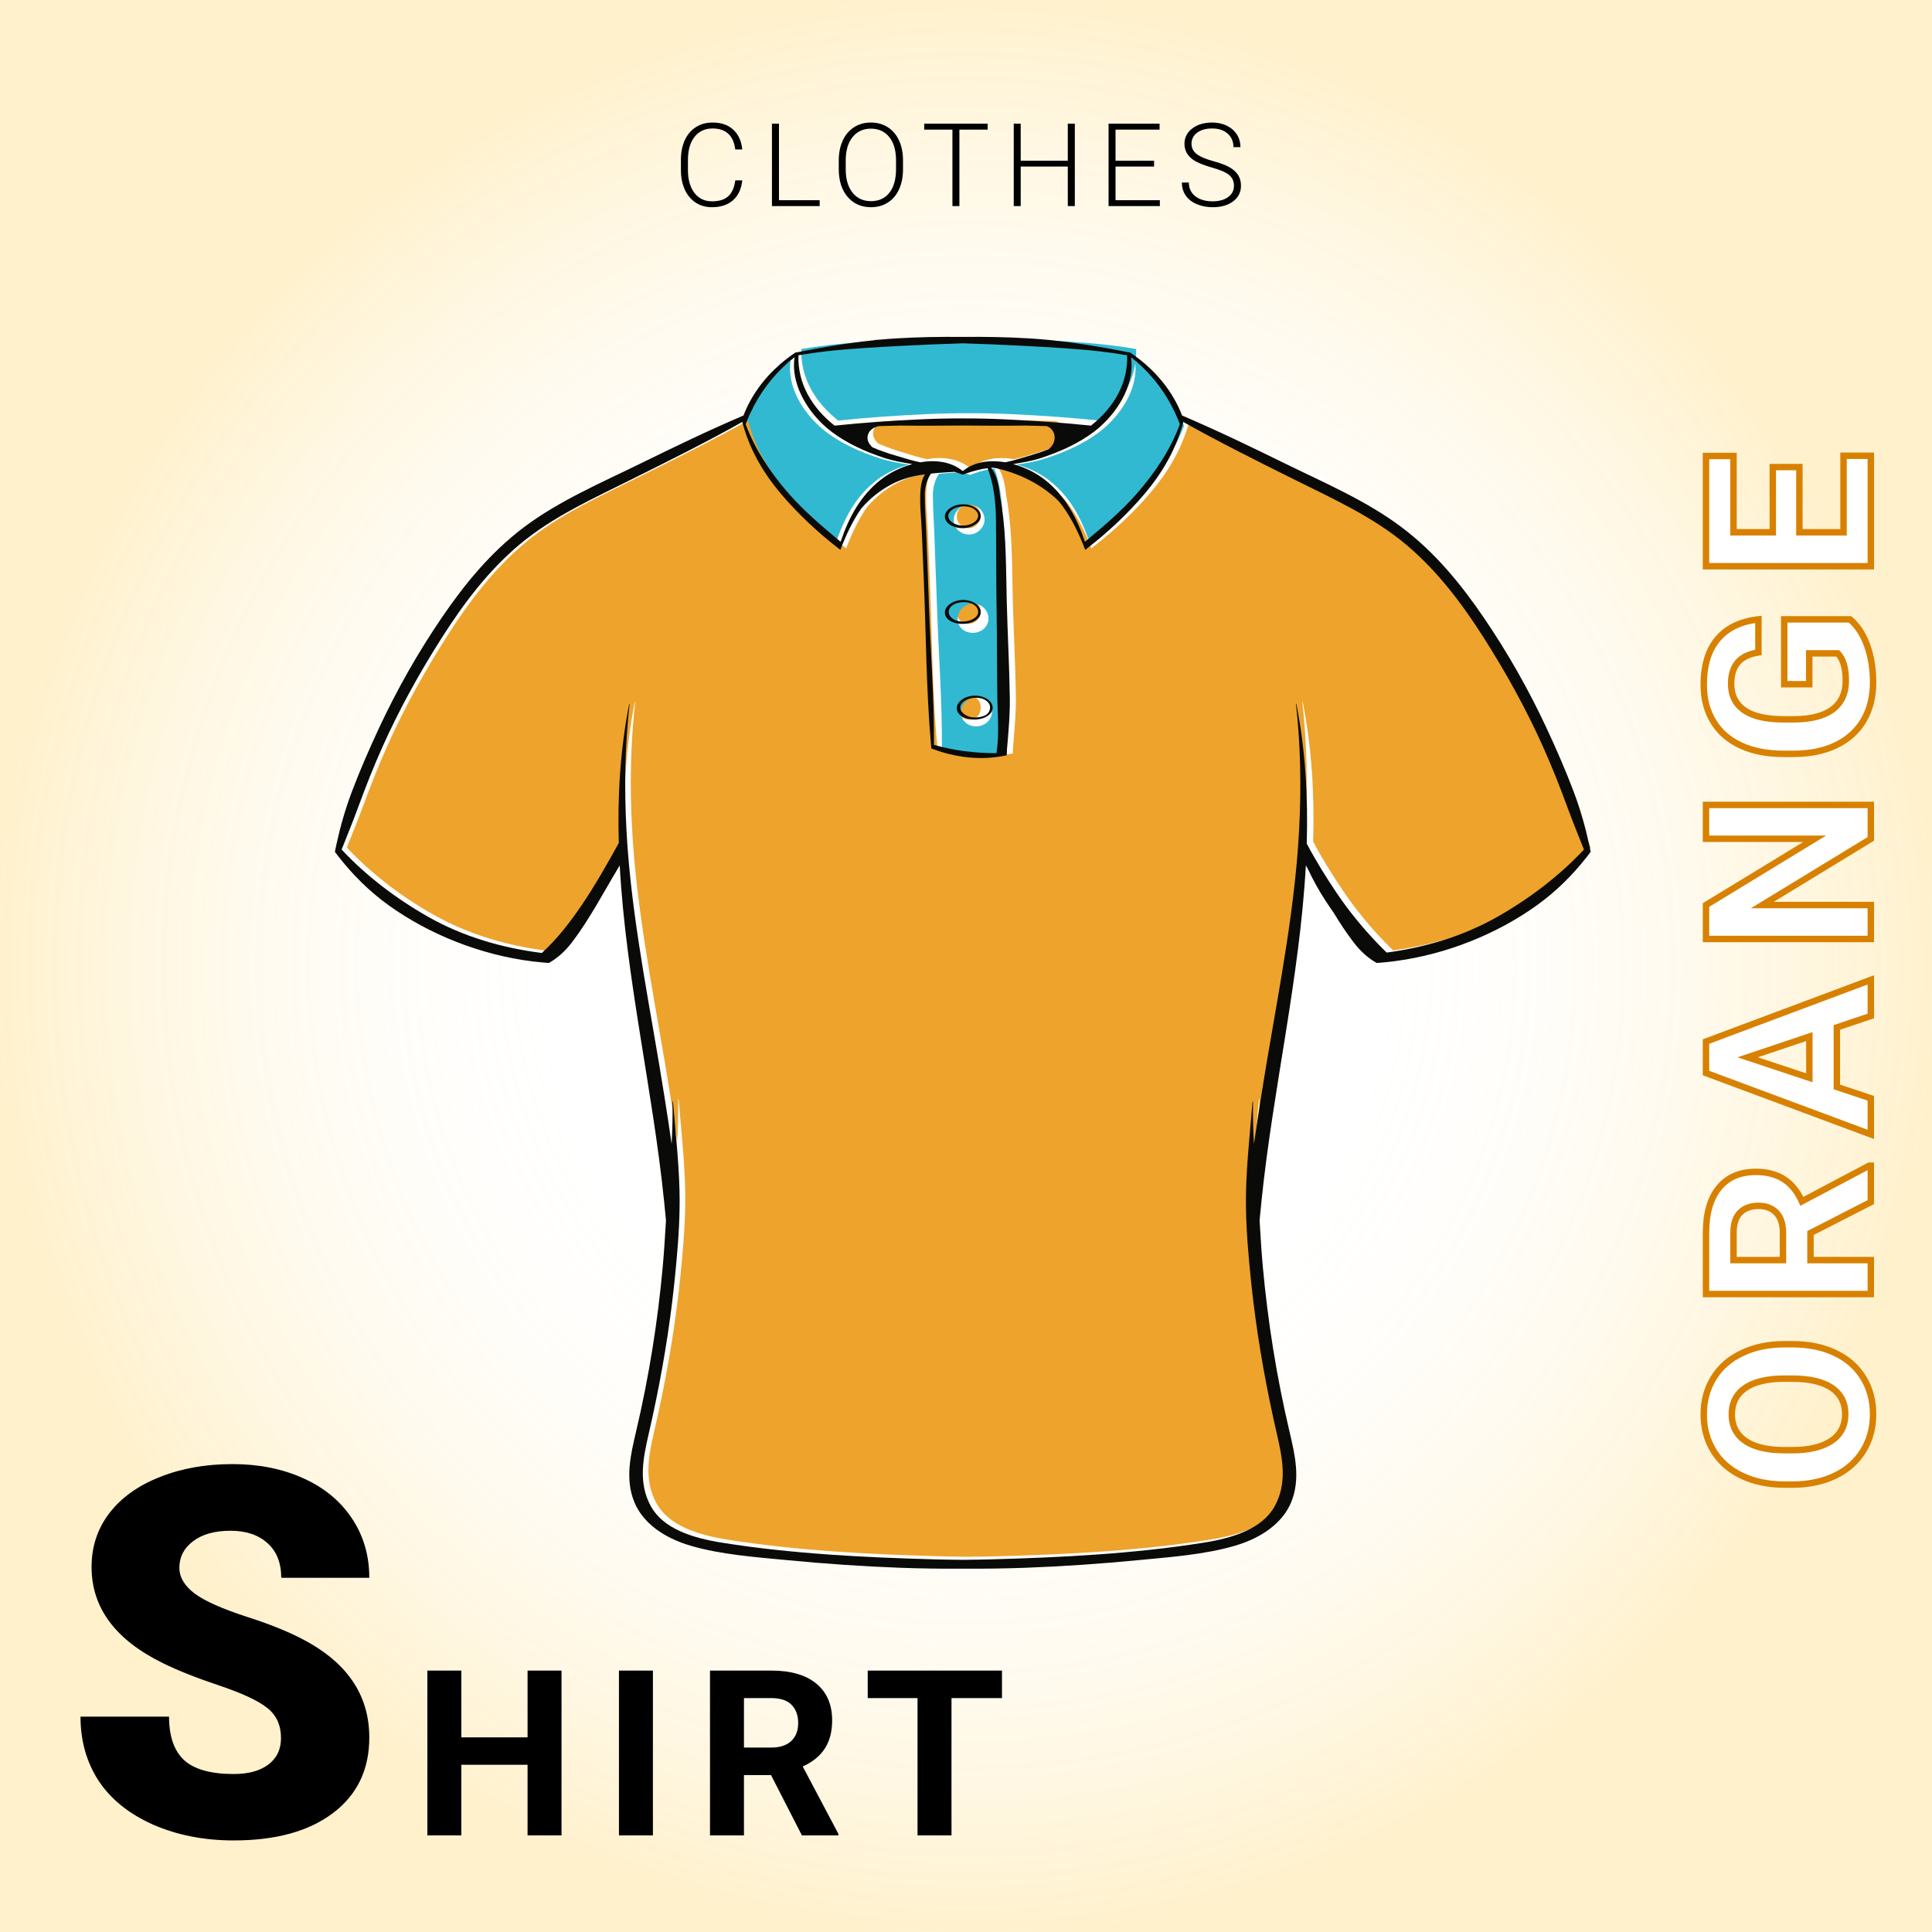 <svg width="300" height="300" viewBox="0 0 300 300" fill="none" xmlns="http://www.w3.org/2000/svg">
<g clip-path="url(#clip0)">
<rect width="300" height="300" fill="white"/>
<rect width="300" height="300" fill="white"/>
<rect width="300" height="300" fill="white"/>
<rect width="300" height="300" fill="url(#paint0_radial)" fill-opacity="0.2"/>
<g filter="url(#filter0_d)">
<path d="M277.283 207.73C279.803 207.73 282.012 208.175 283.91 209.066C285.809 209.957 287.273 211.234 288.305 212.898C289.336 214.55 289.852 216.449 289.852 218.593C289.852 220.714 289.342 222.607 288.322 224.271C287.303 225.935 285.85 227.224 283.963 228.138C282.064 229.052 279.885 229.515 277.424 229.527L276.158 229.527C273.639 229.527 271.424 229.076 269.514 228.173C267.592 227.259 266.121 225.976 265.102 224.324C264.07 222.66 263.555 220.761 263.555 218.629C263.555 216.496 264.07 214.603 265.102 212.951C266.121 211.287 267.592 210.004 269.514 209.101C271.424 208.187 273.633 207.73 276.141 207.73L277.283 207.73ZM276.123 213.074C273.439 213.074 271.4 213.554 270.006 214.515C268.611 215.476 267.914 216.847 267.914 218.629C267.914 220.398 268.605 221.763 269.988 222.724C271.359 223.685 273.375 224.171 276.035 224.183L277.283 224.183C279.896 224.183 281.924 223.703 283.365 222.742C284.807 221.781 285.527 220.398 285.527 218.593C285.527 216.824 284.836 215.464 283.453 214.515C282.059 213.566 280.031 213.086 277.371 213.074L276.123 213.074ZM280.131 190.463L280.131 194.665L289.5 194.665L289.5 199.938L263.906 199.938L263.906 190.428C263.906 187.405 264.58 185.073 265.928 183.432C267.275 181.792 269.18 180.971 271.641 180.971C273.387 180.971 274.846 181.352 276.018 182.114C277.178 182.864 278.104 184.006 278.795 185.542L289.254 180.004L289.5 180.004L289.5 185.665L280.131 190.463ZM275.859 194.665L275.859 190.411C275.859 189.086 275.525 188.061 274.857 187.335C274.178 186.608 273.246 186.245 272.062 186.245C270.855 186.245 269.906 186.59 269.215 187.282C268.523 187.961 268.178 189.01 268.178 190.428L268.178 194.665L275.859 194.665ZM284.227 158.537L284.227 167.783L289.5 169.541L289.5 175.148L263.906 165.621L263.906 160.734L289.5 151.154L289.5 156.761L284.227 158.537ZM279.955 166.359L279.955 159.96L270.375 163.177L279.955 166.359ZM289.5 123.991L289.5 129.264L272.66 139.53L289.5 139.53L289.5 144.803L263.906 144.803L263.906 139.53L280.781 129.247L263.906 129.247L263.906 123.991L289.5 123.991ZM286.266 95.175C287.402 96.124 288.287 97.466 288.92 99.201C289.541 100.935 289.852 102.857 289.852 104.966C289.852 107.181 289.371 109.126 288.41 110.802C287.437 112.466 286.031 113.755 284.191 114.669C282.352 115.572 280.189 116.035 277.705 116.058L275.965 116.058C273.41 116.058 271.201 115.63 269.338 114.775C267.463 113.908 266.033 112.665 265.049 111.048C264.053 109.419 263.555 107.515 263.555 105.335C263.555 102.3 264.281 99.927 265.734 98.216C267.176 96.505 269.279 95.492 272.045 95.175L272.045 100.308C270.58 100.542 269.508 101.064 268.828 101.872C268.148 102.669 267.809 103.771 267.809 105.177C267.809 106.97 268.482 108.335 269.83 109.273C271.178 110.21 273.182 110.685 275.842 110.697L277.477 110.697C280.16 110.697 282.187 110.187 283.559 109.167C284.93 108.148 285.615 106.654 285.615 104.685C285.615 102.705 285.193 101.292 284.35 100.449L279.937 100.449L279.937 105.247L276.053 105.247L276.053 95.175L286.266 95.175ZM278.408 71.528L278.408 81.653L285.264 81.653L285.264 69.77L289.5 69.77L289.5 86.926L263.906 86.926L263.906 69.805L268.178 69.805L268.178 81.653L274.277 81.653L274.277 71.528L278.408 71.528Z" fill="white"/>
<path d="M288.305 212.898L287.88 213.161L287.881 213.163L288.305 212.898ZM283.963 228.138L284.18 228.589L284.181 228.588L283.963 228.138ZM277.424 229.527L277.424 230.027L277.426 230.027L277.424 229.527ZM269.514 228.173L269.299 228.625L269.3 228.626L269.514 228.173ZM265.102 224.324L265.527 224.061L265.527 224.06L265.102 224.324ZM265.102 212.951L265.526 213.216L265.528 213.212L265.102 212.951ZM269.514 209.101L269.726 209.554L269.729 209.552L269.514 209.101ZM269.988 222.724L270.275 222.315L270.274 222.314L269.988 222.724ZM276.035 224.183L276.033 224.683L276.035 224.683L276.035 224.183ZM283.453 214.515L283.736 214.103L283.734 214.102L283.453 214.515ZM277.371 213.074L277.373 212.574L277.371 212.574L277.371 213.074ZM277.283 208.23C279.744 208.23 281.878 208.665 283.698 209.519L284.123 208.613C282.146 207.686 279.862 207.23 277.283 207.23L277.283 208.23ZM283.698 209.519C285.515 210.371 286.903 211.586 287.88 213.161L288.73 212.635C287.644 210.882 286.102 209.542 284.123 208.613L283.698 209.519ZM287.881 213.163C288.857 214.728 289.352 216.533 289.352 218.593L290.352 218.593C290.352 216.365 289.815 214.373 288.729 212.633L287.881 213.163ZM289.352 218.593C289.352 220.631 288.863 222.431 287.896 224.01L288.749 224.532C289.82 222.783 290.352 220.798 290.352 218.593L289.352 218.593ZM287.896 224.01C286.93 225.586 285.552 226.813 283.745 227.688L284.181 228.588C286.147 227.636 287.675 226.284 288.749 224.532L287.896 224.01ZM283.746 227.688C281.925 228.565 279.82 229.016 277.421 229.027L277.426 230.027C279.949 230.015 282.204 229.54 284.18 228.589L283.746 227.688ZM277.424 229.027L276.158 229.027L276.158 230.027L277.424 230.027L277.424 229.027ZM276.158 229.027C273.698 229.027 271.559 228.587 269.727 227.721L269.3 228.626C271.289 229.565 273.579 230.027 276.158 230.027L276.158 229.027ZM269.728 227.722C267.885 226.845 266.491 225.624 265.527 224.061L264.676 224.586C265.751 226.329 267.299 227.674 269.299 228.625L269.728 227.722ZM265.527 224.06C264.549 222.483 264.055 220.677 264.055 218.629L263.055 218.629C263.055 220.846 263.592 222.837 264.677 224.587L265.527 224.06ZM264.055 218.629C264.055 216.58 264.549 214.781 265.526 213.216L264.677 212.686C263.592 214.425 263.055 216.411 263.055 218.629L264.055 218.629ZM265.528 213.212C266.492 211.639 267.885 210.418 269.726 209.554L269.301 208.649C267.299 209.589 265.75 210.935 264.675 212.69L265.528 213.212ZM269.729 209.552C271.561 208.676 273.694 208.23 276.141 208.23L276.141 207.23C273.572 207.23 271.287 207.698 269.298 208.65L269.729 209.552ZM276.141 208.23L277.283 208.23L277.283 207.23L276.141 207.23L276.141 208.23ZM276.123 212.574C273.393 212.574 271.236 213.06 269.722 214.104L270.29 214.927C271.565 214.048 273.486 213.574 276.123 213.574L276.123 212.574ZM269.722 214.104C268.184 215.163 267.414 216.693 267.414 218.629L268.414 218.629C268.414 217.002 269.039 215.789 270.29 214.927L269.722 214.104ZM267.414 218.629C267.414 220.552 268.178 222.075 269.703 223.135L270.274 222.314C269.033 221.452 268.414 220.244 268.414 218.629L267.414 218.629ZM269.701 223.134C271.192 224.178 273.326 224.671 276.033 224.683L276.037 223.683C273.424 223.672 271.527 223.192 270.275 222.315L269.701 223.134ZM276.035 224.683L277.283 224.683L277.283 223.683L276.035 223.683L276.035 224.683ZM277.283 224.683C279.948 224.683 282.087 224.195 283.643 223.158L283.088 222.326C281.761 223.211 279.845 223.683 277.283 223.683L277.283 224.683ZM283.643 223.158C285.23 222.1 286.027 220.557 286.027 218.593L285.027 218.593C285.027 220.239 284.383 221.462 283.088 222.326L283.643 223.158ZM286.027 218.593C286.027 216.67 285.263 215.151 283.736 214.103L283.17 214.927C284.408 215.777 285.027 216.978 285.027 218.593L286.027 218.593ZM283.734 214.102C282.223 213.073 280.08 212.586 277.373 212.574L277.369 213.574C279.982 213.585 281.895 214.059 283.172 214.929L283.734 214.102ZM277.371 212.574L276.123 212.574L276.123 213.574L277.371 213.574L277.371 212.574ZM280.131 190.463L279.903 190.018L279.631 190.158L279.631 190.463L280.131 190.463ZM280.131 194.665L279.631 194.665L279.631 195.165L280.131 195.165L280.131 194.665ZM289.5 194.665L290 194.665L290 194.165L289.5 194.165L289.5 194.665ZM289.5 199.938L289.5 200.438L290 200.438L290 199.938L289.5 199.938ZM263.906 199.938L263.406 199.938L263.406 200.438L263.906 200.438L263.906 199.938ZM276.018 182.114L275.745 182.533L275.746 182.534L276.018 182.114ZM278.795 185.542L278.339 185.747L278.558 186.233L279.029 185.983L278.795 185.542ZM289.254 180.004L289.254 179.504L289.13 179.504L289.02 179.563L289.254 180.004ZM289.5 180.004L290 180.004L290 179.504L289.5 179.504L289.5 180.004ZM289.5 185.665L289.728 186.11L290 185.97L290 185.665L289.5 185.665ZM275.859 194.665L275.859 195.165L276.359 195.165L276.359 194.665L275.859 194.665ZM274.857 187.335L275.226 186.996L275.223 186.993L274.857 187.335ZM269.215 187.282L269.565 187.638L269.568 187.635L269.215 187.282ZM268.178 194.665L267.678 194.665L267.678 195.165L268.178 195.165L268.178 194.665ZM279.631 190.463L279.631 194.665L280.631 194.665L280.631 190.463L279.631 190.463ZM280.131 195.165L289.5 195.165L289.5 194.165L280.131 194.165L280.131 195.165ZM289 194.665L289 199.938L290 199.938L290 194.665L289 194.665ZM289.5 199.438L263.906 199.438L263.906 200.438L289.5 200.438L289.5 199.438ZM264.406 199.938L264.406 190.428L263.406 190.428L263.406 199.938L264.406 199.938ZM264.406 190.428C264.406 187.472 265.066 185.27 266.314 183.75L265.541 183.115C264.095 184.876 263.406 187.337 263.406 190.428L264.406 190.428ZM266.314 183.75C267.551 182.244 269.303 181.471 271.641 181.471L271.641 180.471C269.057 180.471 267 181.339 265.541 183.115L266.314 183.75ZM271.641 181.471C273.314 181.471 274.672 181.836 275.745 182.533L276.29 181.695C275.019 180.868 273.459 180.471 271.641 180.471L271.641 181.471ZM275.746 182.534C276.809 183.221 277.678 184.28 278.339 185.747L279.251 185.336C278.529 183.733 277.546 182.507 276.289 181.694L275.746 182.534ZM279.029 185.983L289.488 180.446L289.02 179.563L278.561 185.1L279.029 185.983ZM289.254 180.504L289.5 180.504L289.5 179.504L289.254 179.504L289.254 180.504ZM289 180.004L289 185.665L290 185.665L290 180.004L289 180.004ZM289.272 185.22L279.903 190.018L280.359 190.908L289.728 186.11L289.272 185.22ZM276.359 194.665L276.359 190.411L275.359 190.411L275.359 194.665L276.359 194.665ZM276.359 190.411C276.359 189.005 276.004 187.843 275.226 186.996L274.489 187.673C275.047 188.279 275.359 189.168 275.359 190.411L276.359 190.411ZM275.223 186.993C274.43 186.146 273.356 185.745 272.062 185.745L272.062 186.745C273.136 186.745 273.925 187.07 274.492 187.676L275.223 186.993ZM272.062 185.745C270.756 185.745 269.667 186.122 268.861 186.928L269.568 187.635C270.145 187.059 270.955 186.745 272.062 186.745L272.062 185.745ZM268.864 186.925C268.041 187.735 267.678 188.938 267.678 190.428L268.678 190.428C268.678 189.082 269.006 188.188 269.565 187.638L268.864 186.925ZM267.678 190.428L267.678 194.665L268.678 194.665L268.678 190.428L267.678 190.428ZM268.178 195.165L275.859 195.165L275.859 194.165L268.178 194.165L268.178 195.165ZM284.227 158.537L284.067 158.063L283.727 158.177L283.727 158.537L284.227 158.537ZM284.227 167.783L283.727 167.783L283.727 168.143L284.068 168.257L284.227 167.783ZM289.5 169.541L290 169.541L290 169.18L289.658 169.066L289.5 169.541ZM289.5 175.148L289.326 175.617L290 175.868L290 175.148L289.5 175.148ZM263.906 165.621L263.406 165.621L263.406 165.968L263.732 166.089L263.906 165.621ZM263.906 160.734L263.731 160.266L263.406 160.387L263.406 160.734L263.906 160.734ZM289.5 151.154L290 151.154L290 150.433L289.325 150.686L289.5 151.154ZM289.5 156.761L289.66 157.235L290 157.12L290 156.761L289.5 156.761ZM279.955 166.359L279.797 166.833L280.455 167.052L280.455 166.359L279.955 166.359ZM279.955 159.96L280.455 159.96L280.455 159.265L279.796 159.486L279.955 159.96ZM270.375 163.177L270.216 162.703L268.796 163.18L270.217 163.652L270.375 163.177ZM283.727 158.537L283.727 167.783L284.727 167.783L284.727 158.537L283.727 158.537ZM284.068 168.257L289.342 170.015L289.658 169.066L284.385 167.308L284.068 168.257ZM289 169.541L289 175.148L290 175.148L290 169.541L289 169.541ZM289.674 174.679L264.081 165.152L263.732 166.089L289.326 175.617L289.674 174.679ZM264.406 165.621L264.406 160.734L263.406 160.734L263.406 165.621L264.406 165.621ZM264.082 161.202L289.675 151.622L289.325 150.686L263.731 160.266L264.082 161.202ZM289 151.154L289 156.761L290 156.761L290 151.154L289 151.154ZM289.34 156.287L284.067 158.063L284.386 159.011L289.66 157.235L289.34 156.287ZM280.455 166.359L280.455 159.96L279.455 159.96L279.455 166.359L280.455 166.359ZM279.796 159.486L270.216 162.703L270.534 163.651L280.114 160.434L279.796 159.486ZM270.217 163.652L279.797 166.833L280.113 165.884L270.533 162.703L270.217 163.652ZM289.5 123.991L290 123.991L290 123.491L289.5 123.491L289.5 123.991ZM289.5 129.264L289.76 129.691L290 129.545L290 129.264L289.5 129.264ZM272.66 139.53L272.4 139.103L270.879 140.03L272.66 140.03L272.66 139.53ZM289.5 139.53L290 139.53L290 139.03L289.5 139.03L289.5 139.53ZM289.5 144.803L289.5 145.303L290 145.303L290 144.803L289.5 144.803ZM263.906 144.803L263.406 144.803L263.406 145.303L263.906 145.303L263.906 144.803ZM263.906 139.53L263.646 139.103L263.406 139.249L263.406 139.53L263.906 139.53ZM280.781 129.247L281.041 129.674L282.563 128.747L280.781 128.747L280.781 129.247ZM263.906 129.247L263.406 129.247L263.406 129.747L263.906 129.747L263.906 129.247ZM263.906 123.991L263.906 123.491L263.406 123.491L263.406 123.991L263.906 123.991ZM289 123.991L289 129.264L290 129.264L290 123.991L289 123.991ZM289.24 128.837L272.4 139.103L272.92 139.957L289.76 129.691L289.24 128.837ZM272.66 140.03L289.5 140.03L289.5 139.03L272.66 139.03L272.66 140.03ZM289 139.53L289 144.803L290 144.803L290 139.53L289 139.53ZM289.5 144.303L263.906 144.303L263.906 145.303L289.5 145.303L289.5 144.303ZM264.406 144.803L264.406 139.53L263.406 139.53L263.406 144.803L264.406 144.803ZM264.166 139.957L281.041 129.674L280.521 128.82L263.646 139.103L264.166 139.957ZM280.781 128.747L263.906 128.747L263.906 129.747L280.781 129.747L280.781 128.747ZM264.406 129.247L264.406 123.991L263.406 123.991L263.406 129.247L264.406 129.247ZM263.906 124.491L289.5 124.491L289.5 123.491L263.906 123.491L263.906 124.491ZM286.266 95.175L286.586 94.791L286.447 94.675L286.266 94.675L286.266 95.175ZM288.92 99.201L289.391 99.032L289.39 99.029L288.92 99.201ZM288.41 110.802L288.842 111.055L288.844 111.051L288.41 110.802ZM284.191 114.669L284.412 115.118L284.414 115.117L284.191 114.669ZM277.705 116.058L277.705 116.558L277.71 116.558L277.705 116.058ZM269.338 114.775L269.128 115.229L269.129 115.229L269.338 114.775ZM265.049 111.048L265.476 110.788L265.475 110.787L265.049 111.048ZM265.734 98.216L266.115 98.54L266.117 98.538L265.734 98.216ZM272.045 95.175L272.545 95.175L272.545 94.615L271.988 94.678L272.045 95.175ZM272.045 100.308L272.124 100.802L272.545 100.734L272.545 100.308L272.045 100.308ZM268.828 101.872L269.209 102.197L269.211 102.194L268.828 101.872ZM275.842 110.697L275.84 111.197L275.842 111.197L275.842 110.697ZM284.35 100.449L284.703 100.095L284.557 99.949L284.35 99.949L284.35 100.449ZM279.937 100.449L279.937 99.949L279.437 99.949L279.437 100.449L279.937 100.449ZM279.937 105.247L279.937 105.747L280.437 105.747L280.437 105.247L279.937 105.247ZM276.053 105.247L275.553 105.247L275.553 105.747L276.053 105.747L276.053 105.247ZM276.053 95.175L276.053 94.675L275.553 94.675L275.553 95.175L276.053 95.175ZM285.945 95.559C287 96.439 287.84 97.7 288.45 99.372L289.39 99.029C288.734 97.232 287.805 95.809 286.586 94.791L285.945 95.559ZM288.449 99.369C289.048 101.042 289.352 102.906 289.352 104.966L290.352 104.966C290.352 102.808 290.034 100.828 289.391 99.032L288.449 99.369ZM289.352 104.966C289.352 107.107 288.888 108.964 287.976 110.553L288.844 111.051C289.854 109.289 290.352 107.255 290.352 104.966L289.352 104.966ZM287.978 110.55C287.058 112.124 285.728 113.348 283.969 114.222L284.414 115.117C286.335 114.163 287.817 112.808 288.842 111.054L287.978 110.55ZM283.971 114.22C282.211 115.084 280.126 115.535 277.7 115.558L277.71 116.558C280.253 116.534 282.492 116.06 284.412 115.118L283.971 114.22ZM277.705 115.558L275.965 115.558L275.965 116.558L277.705 116.558L277.705 115.558ZM275.965 115.558C273.465 115.558 271.33 115.139 269.547 114.32L269.129 115.229C271.072 116.121 273.355 116.558 275.965 116.558L275.965 115.558ZM269.548 114.321C267.754 113.492 266.404 112.313 265.476 110.788L264.622 111.308C265.662 113.018 267.172 114.324 269.128 115.229L269.548 114.321ZM265.475 110.787C264.534 109.248 264.055 107.436 264.055 105.335L263.055 105.335C263.055 107.594 263.572 109.591 264.622 111.309L265.475 110.787ZM264.055 105.335C264.055 102.377 264.762 100.133 266.115 98.54L265.353 97.893C263.8 99.721 263.055 102.224 263.055 105.335L264.055 105.335ZM266.117 98.538C267.457 96.948 269.43 95.978 272.102 95.672L271.988 94.678C269.128 95.006 266.895 96.063 265.352 97.894L266.117 98.538ZM271.545 95.175L271.545 100.308L272.545 100.308L272.545 95.175L271.545 95.175ZM271.966 99.814C270.43 100.06 269.229 100.619 268.445 101.551L269.211 102.194C269.787 101.509 270.73 101.025 272.124 100.802L271.966 99.814ZM268.448 101.548C267.668 102.462 267.309 103.693 267.309 105.177L268.309 105.177C268.309 103.849 268.629 102.876 269.209 102.197L268.448 101.548ZM267.309 105.177C267.309 107.116 268.049 108.643 269.545 109.683L270.116 108.862C268.916 108.028 268.309 106.824 268.309 105.177L267.309 105.177ZM269.545 109.683C271.013 110.705 273.135 111.185 275.84 111.197L275.844 110.197C273.228 110.185 271.343 109.716 270.116 108.862L269.545 109.683ZM275.842 111.197L277.477 111.197L277.477 110.197L275.842 110.197L275.842 111.197ZM277.477 111.197C280.21 111.197 282.363 110.68 283.857 109.569L283.26 108.766C282.012 109.694 280.11 110.197 277.477 110.197L277.477 111.197ZM283.857 109.569C285.375 108.44 286.115 106.784 286.115 104.685L285.115 104.685C285.115 106.523 284.484 107.856 283.26 108.766L283.857 109.569ZM286.115 104.685C286.115 102.655 285.686 101.078 284.703 100.095L283.996 100.802C284.7 101.507 285.115 102.754 285.115 104.685L286.115 104.685ZM284.35 99.949L279.937 99.949L279.937 100.949L284.35 100.949L284.35 99.949ZM279.437 100.449L279.437 105.247L280.437 105.247L280.437 100.449L279.437 100.449ZM279.937 104.747L276.053 104.747L276.053 105.747L279.937 105.747L279.937 104.747ZM276.553 105.247L276.553 95.175L275.553 95.175L275.553 105.247L276.553 105.247ZM276.053 95.675L286.266 95.675L286.266 94.675L276.053 94.675L276.053 95.675ZM278.408 71.528L278.908 71.528L278.908 71.028L278.408 71.028L278.408 71.528ZM278.408 81.653L277.908 81.653L277.908 82.153L278.408 82.153L278.408 81.653ZM285.264 81.653L285.264 82.153L285.764 82.153L285.764 81.653L285.264 81.653ZM285.264 69.77L285.264 69.27L284.764 69.27L284.764 69.77L285.264 69.77ZM289.5 69.77L290 69.77L290 69.27L289.5 69.27L289.5 69.77ZM289.5 86.926L289.5 87.426L290 87.426L290 86.926L289.5 86.926ZM263.906 86.926L263.406 86.926L263.406 87.426L263.906 87.426L263.906 86.926ZM263.906 69.805L263.906 69.305L263.406 69.305L263.406 69.805L263.906 69.805ZM268.178 69.805L268.678 69.805L268.678 69.305L268.178 69.305L268.178 69.805ZM268.178 81.653L267.678 81.653L267.678 82.153L268.178 82.153L268.178 81.653ZM274.277 81.653L274.277 82.153L274.777 82.153L274.777 81.653L274.277 81.653ZM274.277 71.528L274.277 71.028L273.777 71.028L273.777 71.528L274.277 71.528ZM277.908 71.528L277.908 81.653L278.908 81.653L278.908 71.528L277.908 71.528ZM278.408 82.153L285.264 82.153L285.264 81.153L278.408 81.153L278.408 82.153ZM285.764 81.653L285.764 69.77L284.764 69.77L284.764 81.653L285.764 81.653ZM285.264 70.27L289.5 70.27L289.5 69.27L285.264 69.27L285.264 70.27ZM289 69.77L289 86.926L290 86.926L290 69.77L289 69.77ZM289.5 86.426L263.906 86.426L263.906 87.426L289.5 87.426L289.5 86.426ZM264.406 86.926L264.406 69.805L263.406 69.805L263.406 86.926L264.406 86.926ZM263.906 70.305L268.178 70.305L268.178 69.305L263.906 69.305L263.906 70.305ZM267.678 69.805L267.678 81.653L268.678 81.653L268.678 69.805L267.678 69.805ZM268.178 82.153L274.277 82.153L274.277 81.153L268.178 81.153L268.178 82.153ZM274.777 81.653L274.777 71.528L273.777 71.528L273.777 81.653L274.777 81.653ZM274.277 72.028L278.408 72.028L278.408 71.028L274.277 71.028L274.277 72.028Z" fill="#D88100"/>
</g>
<path d="M43.633 269.883C43.633 267.878 42.917 266.315 41.484 265.195C40.078 264.076 37.591 262.917 34.023 261.719C30.456 260.521 27.539 259.362 25.273 258.242C17.904 254.622 14.219 249.648 14.219 243.32C14.219 240.169 15.13 237.396 16.953 235C18.802 232.578 21.406 230.703 24.766 229.375C28.125 228.021 31.901 227.344 36.094 227.344C40.182 227.344 43.841 228.073 47.07 229.531C50.325 230.99 52.852 233.073 54.648 235.781C56.445 238.464 57.344 241.536 57.344 245H43.672C43.672 242.682 42.956 240.885 41.523 239.609C40.117 238.333 38.203 237.695 35.781 237.695C33.333 237.695 31.393 238.242 29.961 239.336C28.555 240.404 27.852 241.771 27.852 243.438C27.852 244.896 28.633 246.224 30.195 247.422C31.758 248.594 34.505 249.818 38.438 251.094C42.37 252.344 45.599 253.698 48.125 255.156C54.271 258.698 57.344 263.581 57.344 269.805C57.344 274.779 55.469 278.685 51.719 281.523C47.969 284.362 42.825 285.781 36.289 285.781C31.68 285.781 27.5 284.961 23.75 283.32C20.026 281.654 17.213 279.388 15.312 276.523C13.438 273.633 12.5 270.312 12.5 266.562H26.25C26.25 269.609 27.031 271.862 28.594 273.32C30.182 274.753 32.747 275.469 36.289 275.469C38.555 275.469 40.339 274.987 41.641 274.023C42.969 273.034 43.633 271.654 43.633 269.883ZM87.193 285H81.92V274.031H71.637V285H66.363V259.406H71.637V269.777H81.92V259.406H87.193V285ZM101.384 285H96.11V259.406H101.384V285ZM119.723 275.631H115.522V285H110.248V259.406H119.758C122.781 259.406 125.113 260.08 126.754 261.428C128.395 262.775 129.215 264.68 129.215 267.141C129.215 268.887 128.834 270.346 128.072 271.518C127.322 272.678 126.18 273.604 124.645 274.295L130.182 284.754V285H124.522L119.723 275.631ZM115.522 271.359H119.775C121.1 271.359 122.125 271.025 122.852 270.357C123.578 269.678 123.941 268.746 123.941 267.562C123.941 266.355 123.596 265.406 122.904 264.715C122.225 264.023 121.176 263.678 119.758 263.678H115.522V271.359ZM155.587 263.678H147.747V285H142.474V263.678H134.739V259.406H155.587V263.678Z" fill="black"/>
<path d="M115.26 28.01C115.114 29.357 114.63 30.389 113.81 31.104C112.996 31.818 111.909 32.176 110.549 32.176C109.6 32.176 108.759 31.939 108.027 31.464C107.3 30.989 106.738 30.318 106.339 29.451C105.941 28.578 105.739 27.582 105.733 26.463V24.802C105.733 23.665 105.932 22.657 106.331 21.778C106.729 20.899 107.3 20.223 108.044 19.748C108.794 19.268 109.656 19.027 110.628 19.027C111.999 19.027 113.081 19.399 113.872 20.144C114.668 20.882 115.131 21.904 115.26 23.211H114.17C113.901 21.037 112.72 19.95 110.628 19.95C109.468 19.95 108.542 20.384 107.851 21.251C107.165 22.118 106.823 23.316 106.823 24.846V26.41C106.823 27.887 107.157 29.064 107.825 29.943C108.498 30.822 109.407 31.262 110.549 31.262C111.68 31.262 112.533 30.992 113.107 30.453C113.681 29.908 114.036 29.094 114.17 28.01H115.26ZM120.958 31.086H127.277V32H119.868V19.203H120.958V31.086ZM140.217 26.296C140.217 27.474 140.012 28.508 139.602 29.398C139.198 30.289 138.618 30.975 137.862 31.455C137.106 31.936 136.233 32.176 135.243 32.176C133.749 32.176 132.541 31.643 131.622 30.576C130.702 29.504 130.242 28.06 130.242 26.243V24.925C130.242 23.759 130.447 22.727 130.857 21.831C131.273 20.929 131.859 20.237 132.615 19.757C133.371 19.27 134.241 19.027 135.225 19.027C136.209 19.027 137.077 19.265 137.827 19.739C138.582 20.214 139.165 20.885 139.576 21.752C139.986 22.619 140.2 23.624 140.217 24.767V26.296ZM139.136 24.907C139.136 23.366 138.788 22.159 138.09 21.286C137.393 20.413 136.438 19.977 135.225 19.977C134.036 19.977 133.086 20.416 132.377 21.295C131.674 22.168 131.323 23.39 131.323 24.96V26.296C131.323 27.814 131.674 29.018 132.377 29.908C133.081 30.793 134.036 31.235 135.243 31.235C136.467 31.235 137.422 30.799 138.108 29.926C138.793 29.047 139.136 27.825 139.136 26.261V24.907ZM153.359 20.126H148.974V32H147.893V20.126H143.516V19.203H153.359V20.126ZM166.897 32H165.807V25.865H158.495V32H157.414V19.203H158.495V24.951H165.807V19.203H166.897V32ZM179.204 25.865H173.219V31.086H180.101V32H172.138V19.203H180.057V20.126H173.219V24.951H179.204V25.865ZM191.608 28.854C191.608 28.145 191.359 27.585 190.861 27.175C190.363 26.759 189.452 26.366 188.128 25.997C186.803 25.622 185.836 25.215 185.227 24.775C184.36 24.154 183.926 23.34 183.926 22.332C183.926 21.354 184.328 20.56 185.13 19.95C185.939 19.335 186.97 19.027 188.224 19.027C189.074 19.027 189.833 19.191 190.501 19.52C191.174 19.848 191.696 20.305 192.065 20.891C192.434 21.477 192.619 22.13 192.619 22.851H191.529C191.529 21.977 191.23 21.277 190.632 20.75C190.035 20.217 189.232 19.95 188.224 19.95C187.246 19.95 186.466 20.17 185.886 20.609C185.306 21.043 185.016 21.611 185.016 22.314C185.016 22.965 185.277 23.495 185.798 23.905C186.32 24.315 187.155 24.679 188.303 24.995C189.452 25.306 190.322 25.631 190.914 25.971C191.505 26.305 191.951 26.706 192.25 27.175C192.548 27.644 192.698 28.197 192.698 28.836C192.698 29.844 192.294 30.652 191.485 31.262C190.682 31.871 189.622 32.176 188.303 32.176C187.401 32.176 186.572 32.015 185.816 31.692C185.066 31.37 184.495 30.919 184.102 30.339C183.715 29.759 183.522 29.094 183.522 28.344H184.603C184.603 29.246 184.94 29.958 185.614 30.48C186.288 31.001 187.184 31.262 188.303 31.262C189.299 31.262 190.099 31.042 190.703 30.602C191.306 30.163 191.608 29.58 191.608 28.854Z" fill="black"/>
<path fill-rule="evenodd" clip-rule="evenodd" d="M151.571 81.58C152.206 81.057 152.529 80.144 152.07 79.255C151.257 77.682 148.946 78.186 148.599 79.853C148.589 79.911 148.586 79.963 148.578 80.019C148.525 80.668 148.775 81.309 149.46 81.742C150.185 82.202 151.004 82.048 151.571 81.58Z" fill="#EEA32D"/>
<path fill-rule="evenodd" clip-rule="evenodd" d="M149.422 96.632C150.061 97.036 150.946 96.912 151.56 96.456C151.887 96.21 152.139 95.872 152.234 95.463C152.34 95.015 152.282 94.523 152.074 94.117C151.525 93.062 150.177 92.884 149.278 93.568C148.269 94.337 148.361 95.964 149.422 96.632Z" fill="#EEA32D"/>
<path fill-rule="evenodd" clip-rule="evenodd" d="M152.078 108.961C151.263 107.403 148.946 107.9 148.599 109.557C148.588 109.611 148.586 109.666 148.577 109.721C148.511 110.54 149.004 111.242 149.712 111.594C150.239 111.854 151.116 111.738 151.642 111.352C151.733 111.287 151.814 111.212 151.88 111.127C152.341 110.557 152.412 109.6 152.078 108.961Z" fill="#EEA32D"/>
<path fill-rule="evenodd" clip-rule="evenodd" d="M153.638 111.759C152.457 113.449 149.477 113.01 149.242 110.863C149.081 109.397 150.427 108.073 151.95 108.249C153.647 108.444 154.611 110.369 153.638 111.759ZM151.413 93.747C153.11 93.94 154.077 95.868 153.103 97.258C151.937 98.923 148.939 98.463 148.706 96.362C148.545 94.896 149.891 93.572 151.413 93.747ZM148.101 81.002C147.94 79.537 149.286 78.212 150.808 78.387C152.505 78.582 153.47 80.508 152.497 81.898C151.889 82.765 150.914 83.209 149.836 82.925C148.907 82.681 148.202 81.923 148.101 81.002ZM155.763 94.741C155.689 90.118 155.721 85.497 155.671 80.879C155.643 78.127 155.361 75.304 154.405 72.733C153.265 72.877 152.159 73.195 151.049 73.59C150.994 73.608 150.937 73.627 150.883 73.65C150.87 73.652 150.86 73.655 150.851 73.66C150.777 73.686 150.702 73.714 150.63 73.742C150.567 73.719 150.507 73.695 150.444 73.675C150.366 73.644 150.286 73.616 150.209 73.59C150.011 73.519 149.813 73.45 149.614 73.386C149.529 73.359 149.445 73.331 149.36 73.306C148.164 73.386 146.977 73.45 145.808 73.58C145.155 74.477 144.857 75.802 144.857 76.853C144.857 78.807 145.004 80.766 145.076 82.72C145.224 86.65 145.367 90.577 145.506 94.507C145.753 101.655 146.3 108.839 146.254 115.999C149.314 116.911 152.514 117.297 155.754 117.305C155.827 116.706 155.89 116.109 155.933 115.506C156.098 113.215 155.909 110.957 155.878 108.665C155.812 104.024 155.839 99.382 155.763 94.741Z" fill="#31B9D2"/>
<path fill-rule="evenodd" clip-rule="evenodd" d="M128.603 67.311C128.365 67.139 128.133 66.956 127.899 66.769C127.789 66.677 127.676 66.584 127.567 66.49C124.497 63.844 122.186 59.849 122.754 56.019C122.674 56.077 122.594 56.136 122.515 56.198C122.512 56.198 122.512 56.201 122.512 56.201C122.263 56.394 122.019 56.592 121.776 56.795C119.283 58.897 117.307 61.477 115.922 64.346C115.764 64.662 115.617 64.981 115.482 65.306C115.361 65.577 115.249 65.85 115.143 66.125C116.598 69.955 119.056 73.504 121.856 76.599C124.288 79.285 127.107 81.583 129.94 83.876C131.194 80.299 132.99 76.913 136.276 74.451C137.58 73.472 139.308 72.626 141.143 72.143C139.617 71.91 138.163 71.67 136.667 71.188C133.785 70.259 131.004 69.052 128.603 67.311Z" fill="#31B9D2"/>
<path fill-rule="evenodd" clip-rule="evenodd" d="M170.704 65.305C174.338 62.453 176.584 58.566 176.42 54.198C176.375 54.188 176.33 54.18 176.286 54.172C176.279 54.172 176.27 54.169 176.264 54.169C174.851 53.929 173.434 53.723 172.003 53.563C168.127 53.132 164.172 52.925 160.276 52.714C156.996 52.538 153.714 52.406 150.429 52.305C147.144 52.406 143.86 52.538 140.58 52.714C136.684 52.925 132.729 53.132 128.853 53.563C127.422 53.723 126.004 53.929 124.592 54.169C124.586 54.169 124.577 54.172 124.57 54.172C124.526 54.18 124.481 54.188 124.437 54.198C124.272 58.566 126.518 62.453 130.153 65.305C132.469 65.06 134.787 64.862 137.11 64.696C139.353 64.538 141.597 64.41 143.845 64.308C146.016 64.211 148.219 64.157 150.429 64.164C152.639 64.157 154.841 64.211 157.011 64.308C159.259 64.41 161.509 64.538 163.751 64.696C166.073 64.862 168.389 65.064 170.704 65.305Z" fill="#31B9D2"/>
<path fill-rule="evenodd" clip-rule="evenodd" d="M183.518 65.306C183.383 64.981 183.236 64.662 183.08 64.346C181.693 61.477 179.716 58.897 177.224 56.795C176.982 56.592 176.738 56.394 176.488 56.201C176.488 56.201 176.488 56.198 176.485 56.198C176.406 56.136 176.326 56.077 176.246 56.019C176.814 59.849 174.503 63.844 171.432 66.49C171.323 66.584 171.212 66.677 171.099 66.769C170.868 66.956 170.634 67.139 170.396 67.311C167.997 69.052 165.214 70.259 162.331 71.188C160.837 71.67 159.382 71.91 157.857 72.143C159.69 72.626 161.419 73.472 162.723 74.451C166.01 76.913 167.805 80.299 169.059 83.876C171.891 81.583 174.712 79.285 177.144 76.599C179.944 73.504 182.402 69.955 183.857 66.125C183.751 65.85 183.639 65.577 183.518 65.306Z" fill="#31B9D2"/>
<path fill-rule="evenodd" clip-rule="evenodd" d="M139.916 70.16C140.915 70.458 141.876 70.782 142.865 71.043C143.225 71.138 143.591 71.226 143.961 71.298H143.964C146.38 70.872 148.853 71.177 150.699 72.733C151.625 71.952 152.707 71.486 153.86 71.269C153.969 71.251 154.077 71.234 154.184 71.217C154.193 71.217 154.2 71.213 154.208 71.213C154.362 71.189 154.511 71.173 154.668 71.162C155.571 71.08 156.505 71.135 157.431 71.298H157.434C157.805 71.226 158.17 71.138 158.53 71.043C159.519 70.782 160.482 70.458 161.479 70.16C162.456 69.868 163.419 69.533 164.36 69.15C164.797 68.76 165.13 68.294 165.25 67.65C165.429 66.659 164.92 65.728 164.018 65.399C162.892 65.363 161.768 65.331 160.641 65.31H160.622C157.323 65.356 154.017 65.331 150.711 65.305H150.684C147.378 65.331 144.072 65.356 140.773 65.31H140.756C139.631 65.331 138.507 65.363 137.383 65.399C136.613 65.554 135.903 66.006 135.657 66.769C135.39 67.593 135.783 68.326 136.376 68.872C137.527 69.37 138.708 69.799 139.916 70.16Z" fill="#EEA32D"/>
<path fill-rule="evenodd" clip-rule="evenodd" d="M244.396 124.956C243.252 121.837 242.021 118.744 240.66 115.704C238.024 109.833 234.857 104.133 231.367 98.674C228.027 93.456 224.229 88.413 219.368 84.335C214.209 79.999 207.816 77.135 201.747 74.119C195.997 71.262 190.276 68.422 184.709 65.305C184.67 65.453 184.629 65.605 184.589 65.753C184.535 65.942 184.476 66.133 184.417 66.323V66.325C183.303 69.958 181.351 73.31 178.792 76.335C176.153 79.458 173.083 82.344 169.761 84.904C169.66 84.984 169.563 85.061 169.464 85.135C169.341 84.812 169.215 84.491 169.083 84.172C169.062 84.126 169.045 84.078 169.024 84.031C168.084 81.763 166.946 79.565 165.396 77.644C162.702 74.965 159.065 73.156 155.215 72.396C155.215 72.396 155.215 72.396 155.211 72.396C155.091 72.401 154.967 72.406 154.847 72.416C155.752 73.592 156.071 75.231 156.218 76.832C156.329 77.375 156.421 77.925 156.503 78.478C157.213 83.312 157.142 88.324 157.266 93.198C157.395 98.165 157.671 103.131 157.742 108.098C157.777 110.525 157.565 112.978 157.359 115.398C157.34 115.634 157.319 115.871 157.298 116.108C157.293 116.284 157.286 116.464 157.281 116.64C157.277 116.757 157.272 116.872 157.266 116.989C157.245 116.994 157.222 116.997 157.201 117.002C156.94 117.06 156.679 117.109 156.418 117.15C156.142 117.197 155.868 117.236 155.593 117.272C152.32 117.674 149.009 117.2 145.946 116.08C145.807 116.034 145.672 115.981 145.537 115.928C145.523 115.751 145.505 115.577 145.49 115.4C145.485 115.342 145.481 115.283 145.476 115.224C144.724 106.666 144.724 98.007 144.351 89.439C144.252 87.083 144.158 84.728 144.061 82.372C143.97 80.155 143.671 77.84 143.879 75.627C143.952 74.86 144.141 74.072 144.548 73.424C142.758 73.667 141.017 74.096 139.359 74.967C137.559 75.908 135.978 77.187 134.678 78.684C133.515 80.34 132.605 82.163 131.833 84.031C131.813 84.078 131.795 84.126 131.774 84.172C131.643 84.491 131.516 84.812 131.393 85.135C131.294 85.061 131.197 84.984 131.097 84.904C127.775 82.344 124.705 79.458 122.065 76.335C119.506 73.31 117.555 69.958 116.44 66.325V66.323C116.381 66.133 116.322 65.942 116.27 65.753C116.228 65.605 116.187 65.453 116.148 65.305C110.58 68.422 104.86 71.262 99.11 74.119C93.041 77.135 86.648 79.999 81.489 84.335C76.628 88.413 72.83 93.456 69.49 98.674C66 104.133 62.833 109.833 60.197 115.704C58.836 118.744 57.605 121.837 56.461 124.956C55.639 127.192 54.745 129.395 53.857 131.604C57.721 135.729 62.386 139.242 67.318 142.035C72.751 145.107 78.78 146.855 84.984 147.639C87.397 145.452 89.425 142.804 91.19 140.209C93.305 137.099 95.137 133.85 96.947 130.59C96.742 123.404 97.146 116.21 98.568 109.019C98.573 108.985 98.635 108.99 98.63 109.027C97.904 115.476 97.787 121.975 98.136 128.45V128.453C98.168 129.02 98.2 129.588 98.238 130.154C98.251 130.352 98.262 130.552 98.278 130.752C98.301 131.053 98.321 131.359 98.344 131.664C98.351 131.758 98.36 131.85 98.365 131.942C99.363 144.627 102.04 157.189 104.023 169.76C104.416 172.255 104.808 174.751 105.165 177.253C105.28 175.071 105.337 172.883 105.304 170.681C105.304 170.649 105.373 170.649 105.377 170.681C105.753 175.275 106.273 179.897 106.389 184.493C106.413 185.445 106.415 186.397 106.398 187.35C106.337 190.998 106.008 194.651 105.638 198.286C105.524 199.421 105.394 200.55 105.257 201.683C104.423 208.545 103.172 215.383 101.605 222.178C100.743 225.922 99.911 229.824 101.96 233.469C103.874 236.874 108.273 238.327 112.99 239.075C123.795 240.793 135.018 241.363 146.036 241.659C147.501 241.696 148.965 241.723 150.43 241.733C151.895 241.723 153.356 241.696 154.821 241.659C165.839 241.363 177.062 240.793 187.867 239.075C192.584 238.327 196.983 236.874 198.897 233.469C200.946 229.824 200.116 225.922 199.252 222.178C197.685 215.383 196.434 208.545 195.6 201.683C195.463 200.55 195.333 199.421 195.219 198.286C194.849 194.651 194.52 190.998 194.459 187.35C194.442 186.397 194.444 185.445 194.468 184.493C194.586 179.897 195.104 175.275 195.481 170.681C195.484 170.649 195.555 170.649 195.555 170.681C195.522 172.883 195.577 175.071 195.692 177.253C196.049 174.751 196.441 172.255 196.834 169.76C198.817 157.189 201.494 144.627 202.493 131.942C202.515 131.615 202.543 131.285 202.565 130.958C202.572 130.888 202.574 130.819 202.58 130.752C202.595 130.552 202.607 130.352 202.619 130.154C202.659 129.545 202.695 128.937 202.728 128.331C203.068 121.895 202.95 115.436 202.227 109.027C202.222 108.99 202.284 108.985 202.29 109.019C203.716 116.24 204.118 123.464 203.907 130.682V130.686C205.349 133.406 206.989 136.032 208.688 138.527C210.529 141.229 212.633 143.787 214.923 146.164C215.383 146.643 215.853 147.116 216.334 147.578C222.378 146.767 228.242 145.031 233.539 142.035C238.471 139.242 243.137 135.729 247 131.604C246.114 129.395 245.218 127.192 244.396 124.956Z" fill="#EEA32D"/>
<path fill-rule="evenodd" clip-rule="evenodd" d="M153.236 110.907C153.153 110.977 153.052 111.039 152.939 111.092C152.284 111.41 151.191 111.506 150.534 111.292C149.652 111.002 149.037 110.423 149.12 109.748C149.13 109.702 149.133 109.656 149.147 109.612C149.579 108.246 152.467 107.836 153.483 109.121C153.899 109.648 153.81 110.437 153.236 110.907ZM151.731 108.032C149.962 107.888 148.399 108.966 148.587 110.161C148.86 111.91 152.32 112.268 153.692 110.891C154.821 109.759 153.703 108.191 151.731 108.032Z" fill="#0A0B09"/>
<path fill-rule="evenodd" clip-rule="evenodd" d="M151.824 95.364C151.708 95.696 151.398 95.97 150.995 96.17C150.239 96.54 149.15 96.641 148.365 96.313C147.059 95.77 146.946 94.449 148.188 93.825C149.293 93.27 150.952 93.414 151.628 94.27C151.883 94.6 151.955 95 151.824 95.364ZM149.872 93.175C148.105 93.031 146.542 94.115 146.73 95.316C147 97.036 150.481 97.413 151.834 96.05C152.966 94.911 151.843 93.333 149.872 93.175Z" fill="#0A0B09"/>
<path fill-rule="evenodd" clip-rule="evenodd" d="M151.625 79.388C152.198 80.102 151.795 80.835 151.002 81.255C150.293 81.631 149.27 81.755 148.364 81.385C147.508 81.037 147.196 80.523 147.263 80.001C147.272 79.957 147.276 79.915 147.288 79.868C147.722 78.53 150.61 78.125 151.625 79.388ZM146.73 80.41C146.847 81.148 147.665 81.755 148.744 81.951C149.996 82.178 151.128 81.822 151.835 81.128C152.965 80.015 151.844 78.473 149.873 78.317C148.105 78.177 146.542 79.238 146.73 80.41Z" fill="#0A0B09"/>
<path fill-rule="evenodd" clip-rule="evenodd" d="M232.509 142.365C227.219 145.365 221.362 147.104 215.325 147.916C214.845 147.454 214.376 146.98 213.916 146.5C211.629 144.12 209.527 141.558 207.689 138.852C205.992 136.353 204.353 133.724 202.913 130.999V130.995C203.124 123.766 202.723 116.532 201.299 109.301C201.292 109.266 201.231 109.272 201.236 109.309C201.958 115.727 202.075 122.195 201.735 128.641C201.703 129.248 201.667 129.857 201.627 130.466C201.615 130.665 201.603 130.865 201.588 131.065C201.582 131.133 201.58 131.202 201.573 131.272C201.551 131.599 201.524 131.93 201.501 132.257C200.504 144.961 197.83 157.541 195.849 170.131C195.456 172.629 195.065 175.129 194.708 177.635C194.593 175.449 194.538 173.258 194.571 171.053C194.571 171.021 194.5 171.021 194.498 171.053C194.121 175.653 193.603 180.283 193.486 184.885C193.462 185.839 193.46 186.793 193.477 187.746C193.538 191.4 193.866 195.059 194.236 198.699C194.35 199.835 194.48 200.967 194.617 202.1C195.45 208.973 196.699 215.821 198.264 222.626C199.127 226.375 199.956 230.283 197.909 233.934C195.998 237.343 191.604 238.799 186.893 239.548C176.101 241.268 164.892 241.839 153.887 242.136C152.424 242.173 150.964 242.2 149.501 242.21C148.038 242.2 146.576 242.173 145.113 242.136C134.108 241.839 122.899 241.268 112.107 239.548C107.396 238.799 103.002 237.343 101.091 233.934C99.044 230.283 99.875 226.375 100.736 222.626C102.301 215.821 103.55 208.973 104.383 202.1C104.52 200.967 104.65 199.835 104.764 198.699C105.134 195.059 105.462 191.4 105.523 187.746C105.54 186.793 105.538 185.839 105.514 184.885C105.398 180.283 104.879 175.653 104.503 171.053C104.499 171.021 104.43 171.021 104.43 171.053C104.463 173.258 104.407 175.449 104.292 177.635C103.935 175.129 103.544 172.629 103.151 170.131C101.17 157.541 98.496 144.961 97.5 132.257C97.495 132.165 97.486 132.073 97.479 131.979C97.456 131.673 97.436 131.367 97.412 131.065C97.397 130.865 97.386 130.665 97.373 130.466C97.335 129.899 97.303 129.331 97.271 128.763V128.76C96.922 122.276 97.04 115.767 97.764 109.309C97.769 109.272 97.708 109.266 97.703 109.301C96.283 116.502 95.879 123.707 96.084 130.904C94.275 134.168 92.446 137.422 90.333 140.537C88.57 143.136 86.545 145.787 84.135 147.977C77.939 147.192 71.917 145.442 66.491 142.365C61.565 139.568 56.905 136.05 53.046 131.918C53.933 129.706 54.826 127.5 55.647 125.26C56.79 122.137 58.019 119.04 59.379 115.996C62.011 110.116 65.174 104.408 68.66 98.941C71.996 93.715 75.789 88.664 80.644 84.58C85.797 80.238 92.182 77.37 98.244 74.35C103.987 71.488 109.7 68.644 115.261 65.522C115.3 65.67 115.341 65.823 115.383 65.971C115.435 66.16 115.494 66.351 115.553 66.542V66.543C116.667 70.182 118.615 73.539 121.171 76.568C123.807 79.696 126.874 82.586 130.192 85.15C130.292 85.23 130.388 85.307 130.488 85.381C130.611 85.058 130.737 84.736 130.868 84.417C130.889 84.371 130.907 84.323 130.927 84.275C131.699 82.405 132.607 80.579 133.768 78.921C135.067 77.421 136.646 76.14 138.444 75.199C140.1 74.326 141.839 73.896 143.626 73.653C143.22 74.302 143.031 75.091 142.958 75.86C142.75 78.076 143.05 80.394 143.14 82.614C143.237 84.973 143.331 87.332 143.43 89.692C143.803 98.272 143.803 106.944 144.553 115.515C144.559 115.573 144.563 115.633 144.568 115.691C144.582 115.869 144.6 116.042 144.615 116.22C144.75 116.273 144.884 116.326 145.023 116.372C148.083 117.494 151.389 117.968 154.658 117.565C154.933 117.53 155.206 117.49 155.482 117.444C155.742 117.403 156.004 117.353 156.264 117.295C156.285 117.29 156.309 117.287 156.33 117.282C156.335 117.165 156.34 117.05 156.344 116.932C156.349 116.756 156.356 116.576 156.361 116.4C156.382 116.163 156.403 115.925 156.422 115.688C156.628 113.266 156.839 110.808 156.804 108.378C156.734 103.403 156.458 98.431 156.33 93.457C156.205 88.575 156.276 83.556 155.567 78.714C155.485 78.16 155.393 77.609 155.282 77.066C155.136 75.462 154.817 73.821 153.913 72.643C154.033 72.634 154.156 72.629 154.277 72.623C154.281 72.623 154.281 72.623 154.281 72.623C158.126 73.385 161.759 75.196 164.45 77.88C165.998 79.803 167.134 82.005 168.073 84.275C168.094 84.323 168.111 84.371 168.132 84.417C168.264 84.736 168.389 85.058 168.512 85.381C168.612 85.307 168.708 85.23 168.809 85.15C172.126 82.586 175.193 79.696 177.829 76.568C180.385 73.539 182.335 70.182 183.447 66.543V66.542C183.506 66.351 183.565 66.16 183.619 65.971C183.659 65.823 183.7 65.67 183.739 65.522C189.299 68.644 195.013 71.488 200.756 74.35C206.818 77.37 213.203 80.238 218.356 84.58C223.211 88.664 227.004 93.715 230.34 98.941C233.826 104.408 236.989 110.116 239.621 115.996C240.981 119.04 242.21 122.137 243.353 125.26C244.174 127.5 245.069 129.706 245.954 131.918C242.095 136.05 237.435 139.568 232.509 142.365ZM116.129 65.032C116.264 64.698 116.41 64.369 116.567 64.045C117.947 61.095 119.915 58.441 122.396 56.28C122.638 56.072 122.882 55.868 123.13 55.669C123.13 55.669 123.13 55.666 123.133 55.666C123.211 55.603 123.291 55.542 123.371 55.482C122.804 59.42 125.106 63.528 128.163 66.249C128.271 66.346 128.384 66.441 128.494 66.537C128.726 66.729 128.958 66.917 129.195 67.093C131.585 68.884 134.354 70.125 137.224 71.08C138.714 71.576 140.161 71.822 141.681 72.062C139.854 72.558 138.133 73.429 136.835 74.436C133.563 76.967 131.774 80.448 130.526 84.127C127.705 81.769 124.898 79.406 122.476 76.644C119.688 73.462 117.241 69.812 115.792 65.874C115.898 65.591 116.009 65.31 116.129 65.032ZM123.986 55.171C124.03 55.162 124.074 55.154 124.117 55.146C124.124 55.146 124.133 55.143 124.138 55.143C125.524 54.907 126.917 54.705 128.321 54.547C132.126 54.123 136.008 53.919 139.833 53.712C143.052 53.539 146.277 53.409 149.501 53.31C152.726 53.409 155.948 53.539 159.167 53.712C162.992 53.919 166.874 54.123 170.679 54.547C172.083 54.705 173.475 54.907 174.862 55.143C174.867 55.143 174.876 55.146 174.883 55.146C174.926 55.154 174.97 55.162 175.015 55.171C175.176 59.467 172.971 63.288 169.404 66.093C167.131 65.856 164.858 65.657 162.578 65.494C160.378 65.339 158.169 65.213 155.962 65.112C153.832 65.017 151.671 64.964 149.501 64.971C147.332 64.964 145.169 65.017 143.038 65.112C140.831 65.213 138.629 65.339 136.427 65.494C134.146 65.657 131.871 65.852 129.597 66.093C126.029 63.288 123.824 59.467 123.986 55.171ZM152.934 71.703C152.926 71.703 152.919 71.707 152.91 71.707C152.806 71.723 152.7 71.739 152.594 71.756C151.465 71.962 150.407 72.406 149.501 73.151C147.696 71.668 145.276 71.378 142.914 71.784H142.911C142.549 71.715 142.191 71.631 141.839 71.541C140.871 71.292 139.931 70.984 138.954 70.7C137.772 70.356 136.618 69.948 135.492 69.473C134.911 68.953 134.527 68.255 134.788 67.471C135.029 66.743 135.723 66.313 136.476 66.166C137.576 66.131 138.676 66.101 139.775 66.081H139.792C143.02 66.125 146.253 66.101 149.487 66.076H149.513C152.747 66.101 155.98 66.125 159.207 66.081H159.226C160.328 66.101 161.428 66.131 162.529 66.166C163.411 66.478 163.91 67.366 163.734 68.309C163.617 68.922 163.291 69.366 162.864 69.738C161.943 70.103 161.002 70.422 160.046 70.7C159.07 70.984 158.129 71.292 157.161 71.541C156.809 71.631 156.452 71.715 156.089 71.784H156.086C155.18 71.629 154.267 71.576 153.384 71.654C153.231 71.664 153.084 71.68 152.934 71.703ZM149.501 73.699C149.575 73.671 149.652 73.643 149.728 73.618C149.737 73.613 149.747 73.61 149.76 73.608C149.815 73.585 149.874 73.567 149.93 73.548C151.064 73.156 152.195 72.841 153.36 72.698C154.338 75.25 154.626 78.053 154.654 80.786C154.705 85.372 154.673 89.961 154.749 94.551C154.826 99.159 154.798 103.769 154.866 108.378C154.898 110.653 155.091 112.895 154.923 115.17C154.878 115.769 154.814 116.361 154.739 116.956C151.427 116.948 148.156 116.565 145.028 115.659C145.075 108.55 144.515 101.416 144.263 94.319C144.122 90.416 143.975 86.516 143.824 82.614C143.751 80.673 143.6 78.729 143.6 76.788C143.6 75.744 143.905 74.429 144.572 73.539C145.767 73.409 146.98 73.345 148.203 73.266C148.29 73.291 148.375 73.319 148.463 73.345C148.666 73.409 148.868 73.478 149.071 73.548C149.15 73.575 149.232 73.602 149.312 73.633C149.376 73.653 149.437 73.677 149.501 73.699ZM175.629 55.482C175.709 55.542 175.789 55.603 175.867 55.666C175.871 55.666 175.871 55.669 175.871 55.669C176.12 55.868 176.363 56.072 176.604 56.28C179.085 58.441 181.053 61.095 182.434 64.045C182.59 64.369 182.736 64.698 182.871 65.032C182.991 65.31 183.102 65.591 183.208 65.874C181.759 69.812 179.312 73.462 176.524 76.644C174.102 79.406 171.293 81.769 168.474 84.127C167.226 80.448 165.438 76.967 162.165 74.436C160.867 73.429 159.146 72.558 157.321 72.062C158.839 71.822 160.288 71.576 161.776 71.08C164.646 70.125 167.417 68.884 169.805 67.093C170.042 66.917 170.275 66.729 170.505 66.537C170.617 66.441 170.729 66.346 170.837 66.249C173.894 63.528 176.196 59.42 175.629 55.482ZM246.745 131.051C246.145 128.301 245.379 125.633 244.359 122.926C243.086 119.555 241.639 116.245 240.108 112.97C237.343 107.054 234.107 101.341 230.399 95.902C226.849 90.692 222.828 85.775 217.664 81.884C212.221 77.778 205.71 74.999 199.557 71.982C194.255 69.379 188.973 66.833 183.551 64.518C182.394 61.478 180.373 58.728 177.82 56.514L177.817 56.511C177.591 56.319 177.363 56.126 177.128 55.942C176.908 55.766 176.685 55.592 176.457 55.424C176.292 55.299 176.125 55.178 175.955 55.062C175.814 54.963 175.674 54.868 175.534 54.773C175.518 54.763 175.504 54.754 175.49 54.743L174.982 54.658C174.944 54.649 174.906 54.644 174.867 54.636C174.678 54.597 174.489 54.559 174.3 54.522C173.127 54.29 171.949 54.081 170.776 53.881C168.231 53.442 165.715 53.075 163.168 52.82C162.951 52.794 162.729 52.776 162.509 52.752C162.509 52.752 162.509 52.752 162.505 52.752C161.582 52.665 160.652 52.593 159.717 52.538C156.33 52.335 152.947 52.279 149.563 52.315C149.522 52.312 149.48 52.312 149.437 52.315C146.055 52.279 142.672 52.335 139.283 52.538C138.348 52.593 137.418 52.665 136.495 52.752H136.492C136.299 52.761 136.105 52.772 135.912 52.781C135.876 52.784 135.848 52.8 135.832 52.82C133.285 53.075 130.769 53.442 128.226 53.881C127.051 54.081 125.875 54.29 124.702 54.522C124.511 54.559 124.324 54.597 124.133 54.636C124.094 54.644 124.056 54.649 124.018 54.658L123.512 54.743C123.496 54.754 123.482 54.763 123.467 54.773C123.326 54.868 123.186 54.963 123.045 55.062C122.875 55.178 122.708 55.299 122.543 55.424C122.315 55.592 122.092 55.766 121.872 55.942C121.638 56.126 121.409 56.319 121.183 56.511L121.18 56.514C118.627 58.728 116.608 61.478 115.449 64.518C110.025 66.833 104.747 69.379 99.443 71.982C93.29 74.999 86.779 77.778 81.336 81.884C76.173 85.775 72.151 90.692 68.601 95.902C64.893 101.341 61.657 107.054 58.892 112.97C57.362 116.245 55.914 119.555 54.641 122.926C53.621 125.633 52.856 128.301 52.255 131.051C52.167 131.455 52.082 131.86 52 132.272C52.196 132.533 52.396 132.795 52.595 133.052C54.79 135.858 57.344 138.401 60.308 140.539C66.651 145.115 74.642 148.27 82.584 149.27C82.646 149.281 82.705 149.286 82.766 149.295C83.281 149.359 83.8 149.41 84.32 149.454C84.39 149.463 84.457 149.469 84.528 149.474C84.759 149.494 84.99 149.51 85.223 149.527H85.226C85.862 149.176 86.451 148.752 87.003 148.273C87.653 147.707 88.242 147.066 88.757 146.396C91.484 142.849 93.589 138.784 95.876 134.978C95.994 134.78 96.113 134.583 96.23 134.385C97.18 151.787 101.34 169.163 103.111 186.44C103.215 187.458 103.316 188.476 103.413 189.499C103.266 191.878 103.132 194.262 102.915 196.639C102.134 205.223 100.777 213.763 98.78 222.238C97.934 225.85 97.019 229.638 98.499 233.245C99.804 236.425 102.984 238.765 107.221 240.014C111.958 241.41 117.349 241.788 122.377 242.271C128.134 242.825 133.912 243.226 139.71 243.441C142.937 243.56 146.183 243.602 149.425 243.588H149.575C152.817 243.602 156.061 243.56 159.29 243.441C165.088 243.226 170.866 242.825 176.625 242.271C181.651 241.788 187.042 241.41 191.779 240.014C196.016 238.765 199.196 236.425 200.501 233.245C201.981 229.638 201.067 225.85 200.22 222.238C198.223 213.763 196.866 205.223 196.085 196.639C195.87 194.262 195.734 191.878 195.588 189.499C195.684 188.476 195.783 187.458 195.89 186.44C197.661 169.163 201.82 151.787 202.77 134.385C202.864 134.545 202.961 134.705 203.057 134.866C203.848 136.568 204.766 138.238 205.833 139.873C206.223 140.473 206.624 141.065 207.038 141.651C208.035 143.284 209.081 144.885 210.243 146.396C210.759 147.066 211.347 147.707 211.999 148.273C212.52 148.727 213.077 149.132 213.675 149.469C213.708 149.491 213.743 149.507 213.774 149.527H213.778C214.008 149.51 214.241 149.494 214.473 149.474C215.062 149.425 215.651 149.367 216.234 149.295C216.399 149.277 216.559 149.254 216.724 149.228C224.563 148.186 232.427 145.056 238.692 140.539C241.656 138.401 244.21 135.858 246.405 133.052C246.605 132.795 246.804 132.533 247 132.272C246.918 131.86 246.834 131.455 246.745 131.051Z" fill="#0A0B09"/>
</g>
<defs>
<filter id="filter0_d" x="262.055" y="68.27" width="31.297" height="164.757" filterUnits="userSpaceOnUse" color-interpolation-filters="sRGB">
<feFlood flood-opacity="0" result="BackgroundImageFix"/>
<feColorMatrix in="SourceAlpha" type="matrix" values="0 0 0 0 0 0 0 0 0 0 0 0 0 0 0 0 0 0 127 0"/>
<feOffset dx="1" dy="1"/>
<feGaussianBlur stdDeviation="1"/>
<feColorMatrix type="matrix" values="0 0 0 0 0 0 0 0 0 0 0 0 0 0 0 0 0 0 0.15 0"/>
<feBlend mode="normal" in2="BackgroundImageFix" result="effect1_dropShadow"/>
<feBlend mode="normal" in="SourceGraphic" in2="effect1_dropShadow" result="shape"/>
</filter>
<radialGradient id="paint0_radial" cx="0" cy="0" r="1" gradientUnits="userSpaceOnUse" gradientTransform="translate(150 150) rotate(90) scale(150)">
<stop offset="0.37" stop-color="white" stop-opacity="0"/>
<stop offset="1" stop-color="#FFB800"/>
</radialGradient>
<clipPath id="clip0">
<rect width="300" height="300" fill="white"/>
</clipPath>
</defs>
</svg>
